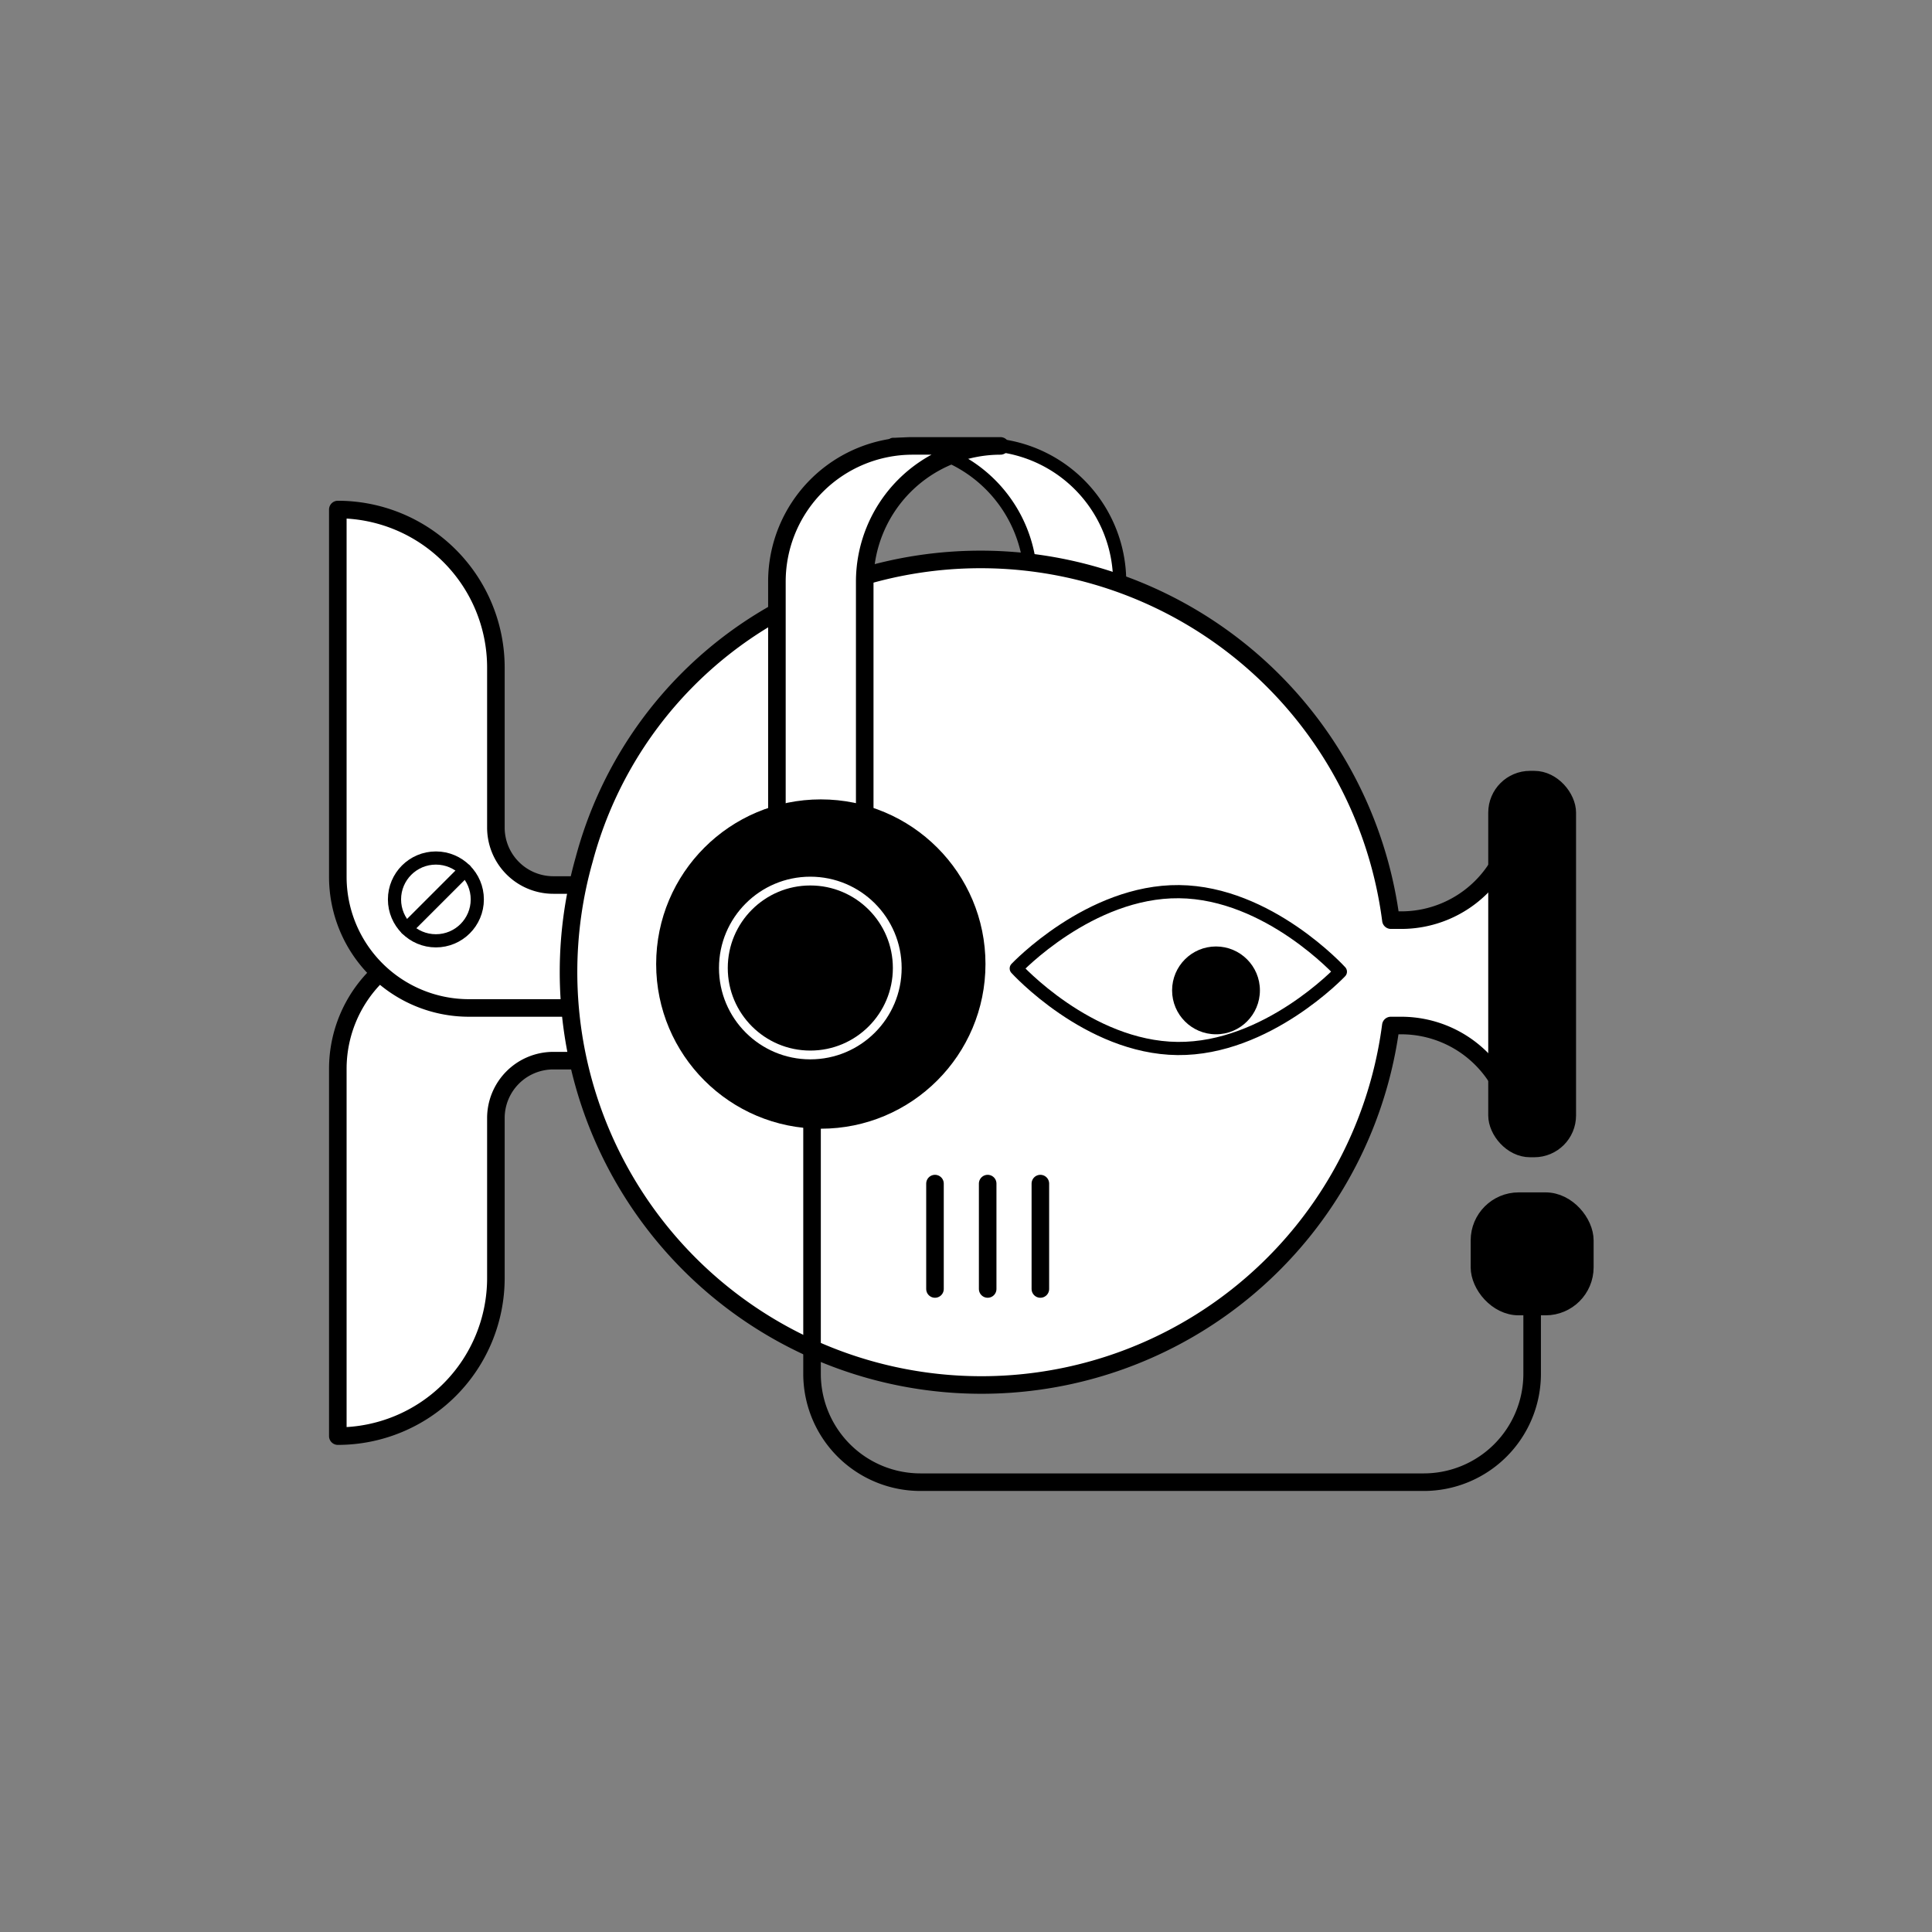  <svg xmlns='http://www.w3.org/2000/svg' width='110' height='110'><rect width="100%" height="100%" fill="#808080" stroke="none"/><defs><style>.a,.c{fill:#fff}.a,.b,.c,.d,.e{stroke:#000}.a,.b,.c,.e{stroke-linecap:round;stroke-linejoin:round}.b,.e{fill:none}.b,.c{stroke-width:.75px}.d{stroke-miterlimit:10}</style></defs><path class='a' d='M19.234 81.766V60.853a7.465 7.465 0 0 1 7.465-7.464h8.535v7h-3.729a3.271 3.271 0 0 0-3.271 3.27v9.107a9 9 0 0 1-9 9Z'/><path class='a' d='M19.234 29.011v20.913a7.465 7.465 0 0 0 7.465 7.465h8.535v-7h-3.729a3.271 3.271 0 0 1-3.271-3.272v-9.106a9 9 0 0 0-9-9Z'/><circle class='b' cx='24.818' cy='51.209' r='2.357'/><path class='b' d='m23.151 52.876 3.333-3.333'/><path class='c' d='M55.92 25.3a7.828 7.828 0 0 1 7.829 7.828v15.425h-5.065V33.128a7.828 7.828 0 0 0-7.828-7.828h5.065Z'/><path class='a' d='M79.781 52.389h-.588A23.557 23.557 0 0 0 48.99 32.867a22.863 22.863 0 0 0-15.73 16.072 23.508 23.508 0 1 0 45.928 9.45h.593a6.453 6.453 0 0 1 6.453 6.452V45.936a6.453 6.453 0 0 1-6.453 6.453Z'/><rect class='d' x='85.234' y='44.389' width='4' height='21' rx='1.88' transform='rotate(180 87.234 54.889)'/><path class='e' d='M87.234 74.389v3.827a6.173 6.173 0 0 1-6.173 6.173H52.406a6.173 6.173 0 0 1-6.172-6.173V63.389'/><rect class='d' x='84.234' y='68.389' width='6' height='6' rx='2.235'/><path class='c' d='M76.316 55.324s-4.176 4.424-9.272 4.373-9.183-4.558-9.183-4.558 4.176-4.423 9.272-4.372 9.183 4.557 9.183 4.557Z'/><circle cx='69.234' cy='56.388' r='2.5'/><path class='e' d='M53.234 67.389v6M56.234 67.389v6M59.234 67.389v6'/><path class='a' d='M44.234 33.116v15.273h5V33.13a7.735 7.735 0 0 1 7.727-7.742h-5a7.727 7.727 0 0 0-7.727 7.727Z'/><circle cx='46.734' cy='54.889' r='9' style='stroke-miterlimit:10;stroke-width:.75px;stroke:#000'/><circle cx='46.136' cy='55.115' r='4.95' style='stroke:#fff;stroke-width:.5px;fill:none;stroke-linecap:round;stroke-linejoin:round'/></svg>
